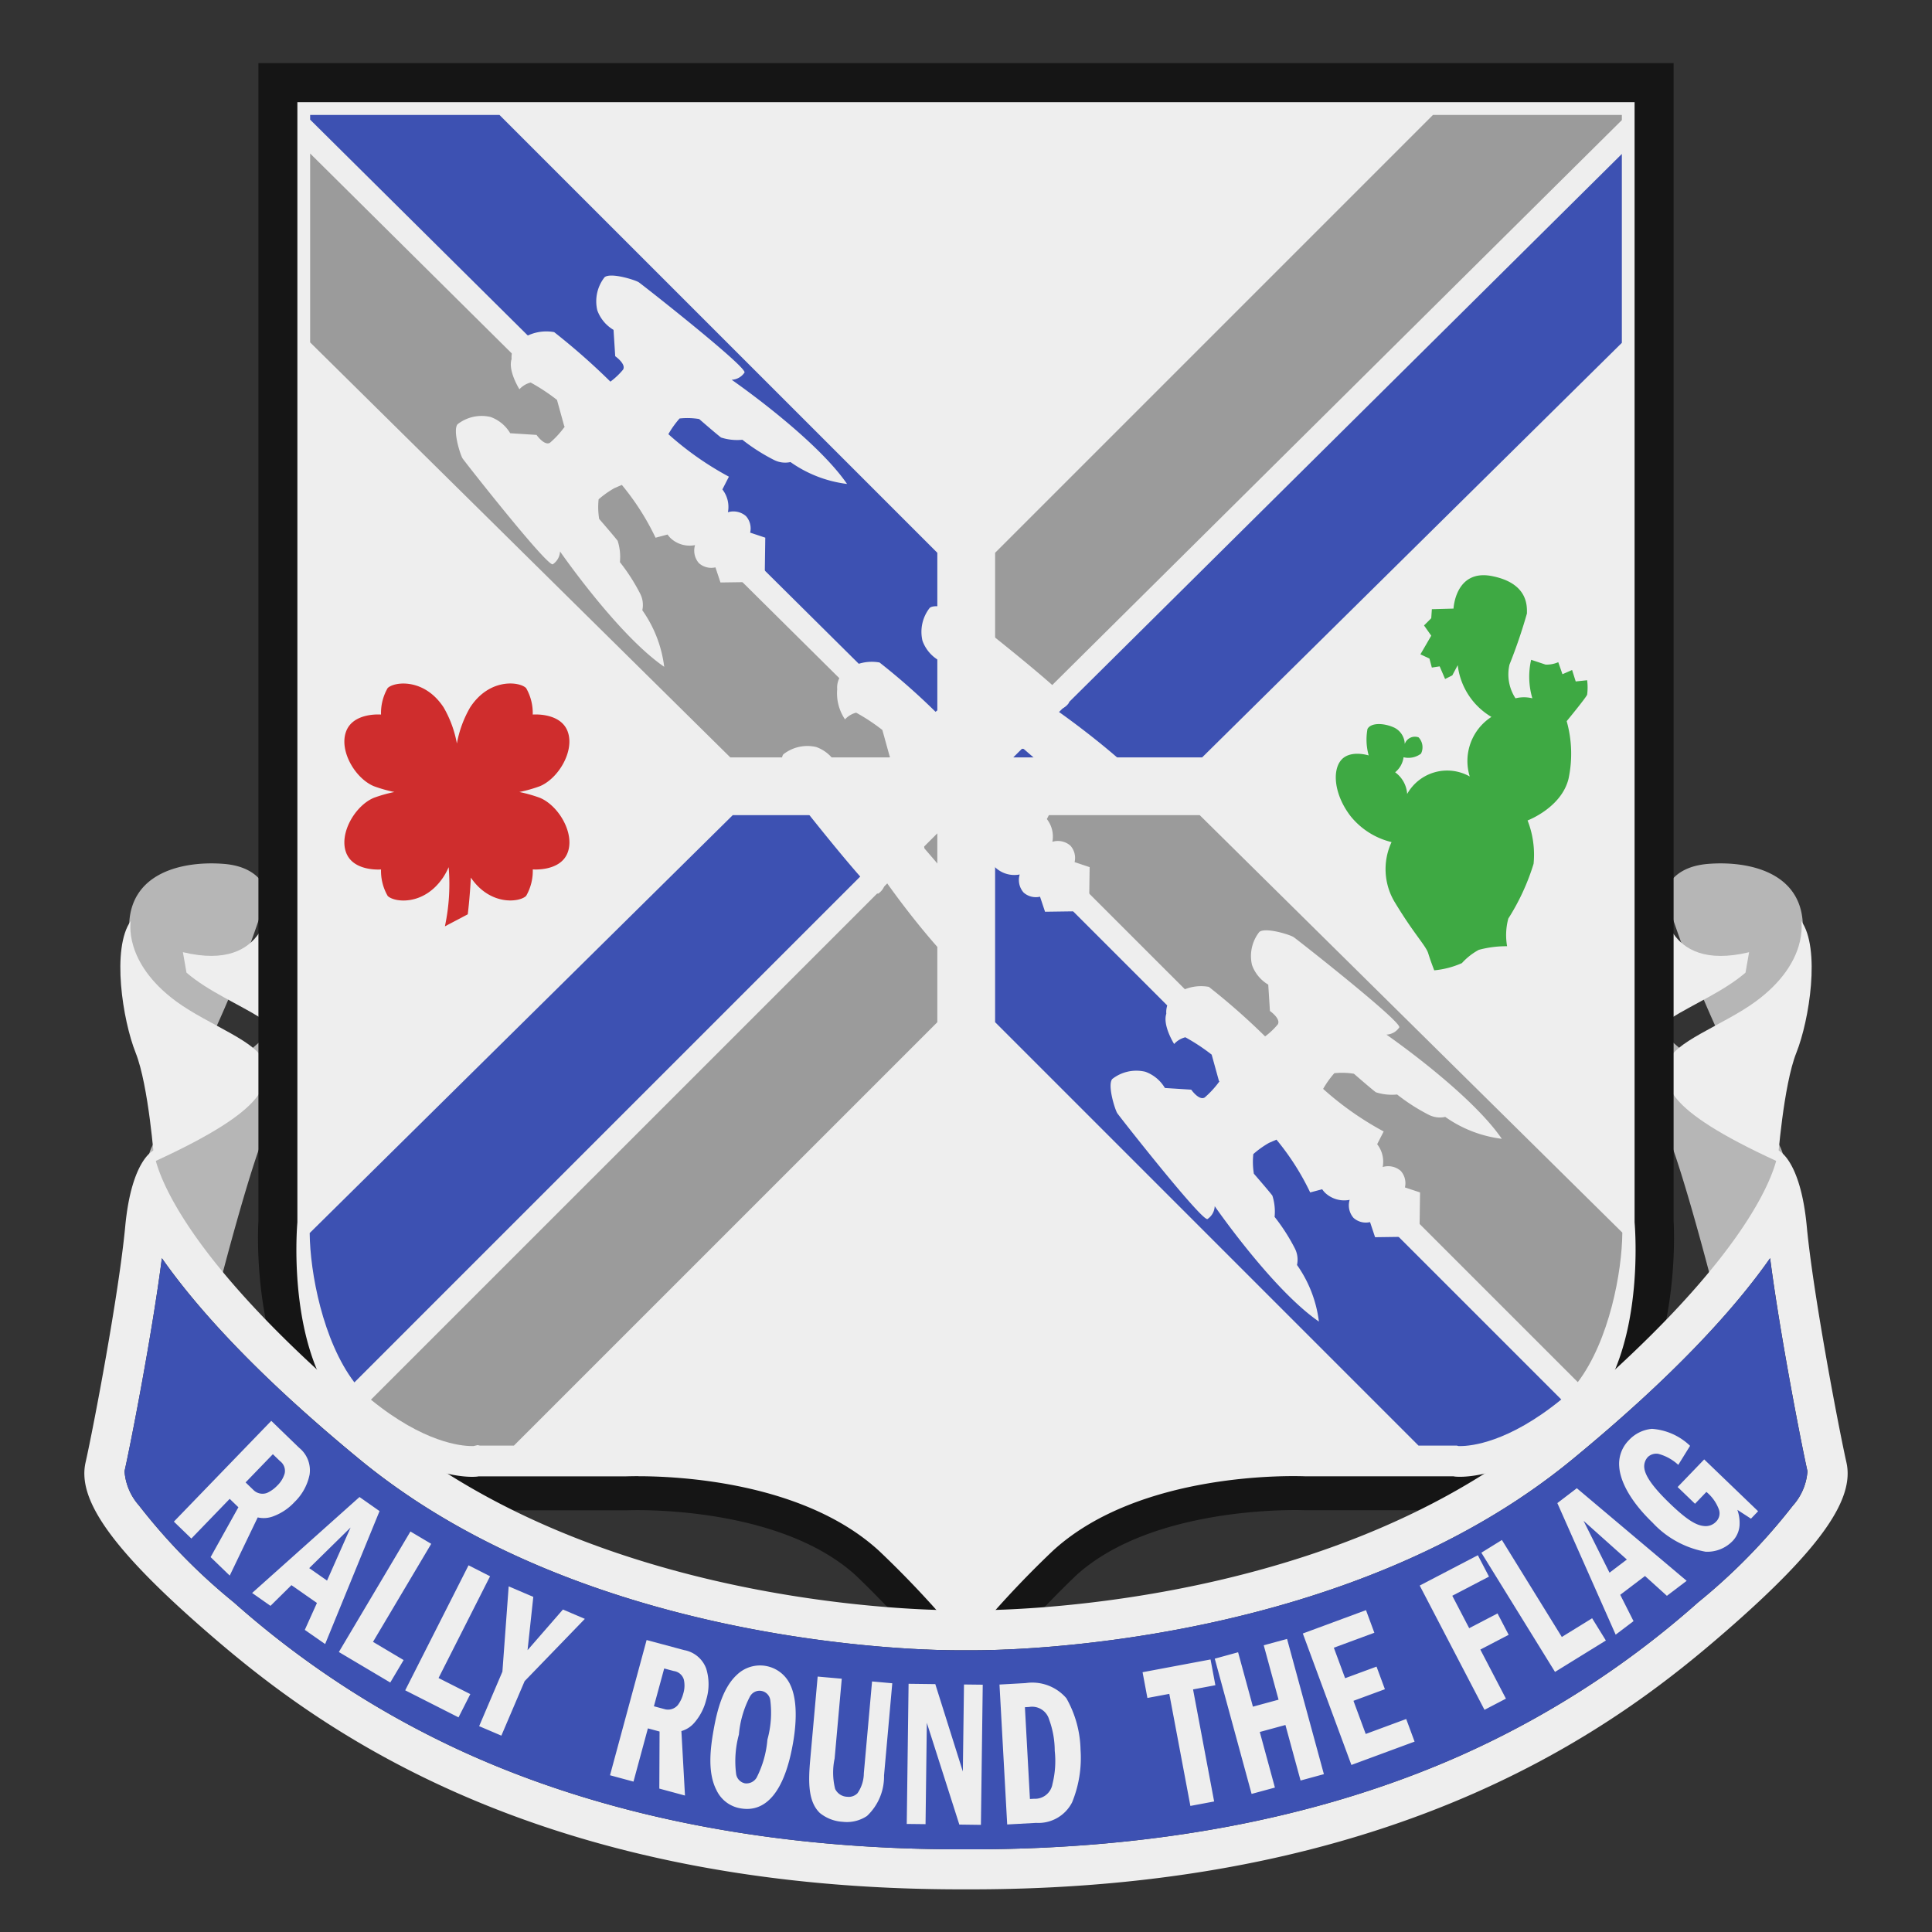 <svg id="usa_normandy_prem_assault_2" xmlns="http://www.w3.org/2000/svg" width="150" height="150" viewBox="0 0 150 150">
  <rect x="0" y="0" width="150" height="150" fill="#333333" stroke="none"/>
  <defs>
    <style>
      .cls-1 {
        fill: #b6b6b6;
      }

      .cls-1, .cls-2, .cls-3, .cls-4, .cls-5, .cls-6, .cls-7 {
        fill-rule: evenodd;
      }

      .cls-2 {
        fill: #eee;
      }

      .cls-3 {
        fill: #151515;
      }

      .cls-4 {
        fill: #3d51b2;
      }

      .cls-5 {
        fill: #9b9b9b;
      }

      .cls-6 {
        fill: #cf2d2d;
      }

      .cls-7 {
        fill: #3ea943;
      }
    </style>
  </defs>
  <path class="cls-1" d="M136.484,86.633s1.994,2.118,1.994,3.364-5.732,8.971-5.732,8.971-2.367-9.1-3.488-11.338-0.125-7.351-.125-7.351Zm-7.226-17.194s0.249-2.118,3.364-2.367,7.475,0.623,7.351,5.108-6.105,8.971-6.105,8.971A91.943,91.943,0,0,1,129.258,69.438ZM13.516,86.633S11.522,88.751,11.522,90s5.732,8.971,5.732,8.971,2.367-9.1,3.489-11.338,0.125-7.351.125-7.351Zm7.227-17.194s-0.249-2.118-3.364-2.367-7.476.623-7.351,5.108,6.105,8.971,6.105,8.971A91.937,91.937,0,0,0,20.743,69.438Z"/>
  <path class="cls-2" d="M139.846,71.5s0.631,3.192-3.53,6.252c-2.5,1.838-6.556,3.192-6.808,4.789S128.88,86,138.02,90.186c0,0,.439-5.919,1.448-8.447S141.359,73.625,139.846,71.5Zm-5.025,4.57c0.251-.184.483-0.369,0.7-0.554l0.278-1.587c-6.728,1.62-6.728-4.112-6.728-4.112l0.091,9.621C130.6,78.384,133.087,77.341,134.821,76.066ZM10.154,71.5s-0.63,3.192,3.53,6.252c2.5,1.838,6.556,3.192,6.808,4.789S21.12,86,11.98,90.186c0,0-.44-5.919-1.448-8.447S8.641,73.625,10.154,71.5Zm5.025,4.57c-0.251-.184-0.483-0.369-0.7-0.554L14.2,73.926c6.728,1.62,6.728-4.112,6.728-4.112l-0.092,9.621C19.4,78.384,16.913,77.341,15.179,76.066Z"/>
  <path class="cls-2" d="M74.827,129.582a81.468,81.468,0,0,0-7.476-8.223c-6.541-5.981-18.69-5.42-18.69-5.42h-11.4s-4.3.747-10.466-4.3-5.42-16.821-5.42-16.821V6.218h107.25v88.6s0.747,11.775-5.42,16.821-10.466,4.3-10.466,4.3h-11.4s-12.148-.561-18.689,5.42a81.468,81.468,0,0,0-7.476,8.223H74.827Z"/>
  <path class="cls-3" d="M75.173,130.9H74.189l-0.395-.5a80.8,80.8,0,0,0-7.329-8.065c-6.069-5.549-17.627-5.083-17.743-5.077H37.346c-0.857.1-5.365,0.327-11.382-4.595-6.481-5.3-5.956-16.936-5.9-17.877V4.9H129.938V94.78c0.054,0.941.58,12.573-5.9,17.877-6.017,4.922-10.525,4.7-11.383,4.595H101.278c-0.116-.005-11.689-0.458-17.743,5.077a80.79,80.79,0,0,0-7.329,8.065l-0.394.5H75.173Zm-25.6-16.286c3.114,0,12.83.45,18.661,5.78A76.421,76.421,0,0,1,75,127.7a76.424,76.424,0,0,1,6.762-7.315c6.76-6.18,18.745-5.8,19.6-5.764h11.485l0.112,0.019c0.022,0,3.871.511,9.409-4.021,5.566-4.554,4.548-15.61,4.541-15.721l0-.082V7.931H23.089v86.93l0,0.041c-0.007.11-1.025,11.166,4.541,15.72,5.539,4.532,9.388,4.024,9.426,4.019l0.112-.019,0.1,0H48.633C48.752,114.62,49.081,114.609,49.577,114.609Z"/>
  <path class="cls-2" d="M74.616,146.688c-33.863,0-50.734-13.207-58.491-19.935s-10.1-10.466-9.482-13.207S9.229,100.463,9.721,95.23s2.217-5.918,2.217-5.918,0.246,7.04,17.978,21.617,44.7,14.09,44.7,14.09h0.768s26.968,0.488,44.7-14.09,17.978-21.617,17.978-21.617,1.724,0.685,2.217,5.918,2.463,15.575,3.078,18.316-1.723,6.479-9.481,13.207-24.628,19.935-58.492,19.935H74.616Zm64.6-29.81a4.491,4.491,0,0,0,1.117-2.652c-0.488-2.173-2.149-10.716-2.9-16.541-2.706,3.858-7.364,9.054-15.377,15.642-17.495,14.383-43.459,14.8-46.362,14.8-0.169,0-.282,0-0.333,0H74.64c-0.051,0-.163,0-0.333,0-2.9,0-28.867-.415-46.362-14.8-8.014-6.588-12.672-11.784-15.377-15.642-0.746,5.825-2.408,14.368-2.9,16.541a4.491,4.491,0,0,0,1.118,2.652,46.242,46.242,0,0,0,7.369,7.53A71.636,71.636,0,0,0,36.83,136.4c10.836,4.766,23.549,7.182,37.785,7.182h0.768c14.236,0,26.95-2.416,37.786-7.182a71.638,71.638,0,0,0,18.672-11.994A46.265,46.265,0,0,0,139.211,116.878Z"/>
  <path id="Shape_144_copy" data-name="Shape 144 copy" class="cls-4" d="M139.211,116.878a4.491,4.491,0,0,0,1.117-2.652c-0.488-2.173-2.149-10.716-2.9-16.541-2.706,3.858-7.364,9.054-15.377,15.642-17.495,14.383-43.459,14.8-46.362,14.8-0.169,0-.282,0-0.333,0H74.64c-0.051,0-.163,0-0.333,0-2.9,0-28.867-.415-46.362-14.8-8.014-6.588-12.672-11.784-15.377-15.642-0.746,5.825-2.408,14.368-2.9,16.541a4.491,4.491,0,0,0,1.118,2.652,46.242,46.242,0,0,0,7.369,7.53A71.636,71.636,0,0,0,36.83,136.4c10.836,4.766,23.549,7.182,37.785,7.182h0.768c14.236,0,26.95-2.416,37.786-7.182a71.638,71.638,0,0,0,18.672-11.994A46.265,46.265,0,0,0,139.211,116.878Z"/>
  <path id="Shape_147_copy_2" data-name="Shape 147 copy 2" class="cls-5" d="M77.26,42.919V57.585l48.66-48.26v-0.4H111.254ZM56.7,58.805H71.367L24.08,11.918V26.584ZM72.774,64.7L28.8,108.671c4.1,3.343,7.018,3.6,7.816,3.6,0.07,0,.123,0,0.158,0l0.312-.074,0.175,0.039H39.9L72.774,79.363V64.7Zm5.706-1.407L122.5,107.31c2.45-3.242,3.436-8.577,3.457-11.61l-32.81-32.41H78.48Z"/>
  <path id="Shape_147_copy" data-name="Shape 147 copy" class="cls-4" d="M78.667,58.805H93.333L125.92,26.618V11.952ZM24.08,9.29L72.774,57.585V42.919L38.78,8.925H24.08V9.29Zm47.474,54H56.888L24.044,95.734c0.024,3.04,1.017,8.365,3.471,11.595Zm49.664,45.366L77.26,64.7V79.363l32.872,32.873h2.974l0.127,0.036q0.052,0,.15,0C114.182,112.275,117.106,112.014,121.218,108.656Z"/>
  <path class="cls-2" d="M23.229,112.409a2.247,2.247,0,0,1,.807,2.081,4.1,4.1,0,0,1-1.172,2.131,4.251,4.251,0,0,1-1.611,1.09,2.076,2.076,0,0,1-1.244.1l-2.173,4.517-1.485-1.434,2.157-3.871-0.675-.652-2.976,3.08L13.5,118.139l7.562-7.825Zm-4.161,2.685,0.594,0.574a1,1,0,0,0,1.072.241,2.537,2.537,0,0,0,.787-0.563,2.139,2.139,0,0,0,.579-0.941,0.939,0.939,0,0,0-.357-0.962l-0.558-.539Zm10.4,2.227-4.224,10.323-1.579-1.1,0.942-2.09-1.979-1.383L21,124.678l-1.425-1,8.337-7.45Zm-2.248,1.273-3.212,3.155,1.384,0.967Zm6.26,1.269-4.52,7.611,2.377,1.412L30.3,130.631l-3.991-2.369,5.557-9.357Zm4.569,2.518-4,7.9,2.466,1.249L35.6,133.336l-4.139-2.1,4.917-9.706Zm3.357,1.6-0.447,4.138,2.748-3.157,1.7,0.727-4.675,4.835-1.806,4.231-1.725-.736,1.806-4.231,0.487-6.622Zm11.71,4.133a2.247,2.247,0,0,1,1.712,1.432,4.1,4.1,0,0,1,0,2.433,4.258,4.258,0,0,1-.884,1.733,2.079,2.079,0,0,1-1.041.688l0.279,5.005-1.993-.539,0.02-4.431-0.906-.245-1.119,4.134-1.823-.493,2.842-10.5Zm-2.346,4.361,0.8,0.215a1,1,0,0,0,1.055-.306,2.543,2.543,0,0,0,.418-0.873,2.135,2.135,0,0,0,.052-1.1,0.939,0.939,0,0,0-.778-0.671l-0.749-.2Zm10.558-1.728c0.724,1.434.4,3.711,0.227,4.664C60.9,139.1,59.469,140.745,57.5,140.4a2.51,2.51,0,0,1-1.871-1.411c-0.7-1.348-.491-3.18-0.227-4.663s0.7-3.276,1.817-4.3A2.586,2.586,0,0,1,61.33,130.749Zm-3.108.98a7.837,7.837,0,0,0-.852,2.942,7.821,7.821,0,0,0-.214,3.071,0.867,0.867,0,0,0,.686.717,0.924,0.924,0,0,0,.9-0.435,7.95,7.95,0,0,0,.842-2.96,7.809,7.809,0,0,0,.224-3.053A0.841,0.841,0,0,0,58.222,131.729Zm7.135-1.392L64.8,136.53a5.224,5.224,0,0,0,.04,2.361,1.078,1.078,0,0,0,.938.61,0.95,0.95,0,0,0,.8-0.279,2.761,2.761,0,0,0,.49-1.549l0.638-7.126,1.57,0.141-0.64,7.157a4.2,4.2,0,0,1-1.324,3.147,2.8,2.8,0,0,1-1.874.453,3.092,3.092,0,0,1-1.785-.685c-0.89-.86-0.911-2.311-0.75-4.112l0.58-6.479Zm7.262,0.419,2.138,6.786,0.089-6.757L76.3,130.8l-0.142,10.882-1.676-.023-2.523-7.9-0.1,7.868L70.4,141.61l0.142-10.882Zm7.017-.08a3.49,3.49,0,0,1,3.159,1.177,8.433,8.433,0,0,1,1.1,3.991,9.1,9.1,0,0,1-.653,4.086,2.933,2.933,0,0,1-2.794,1.6l-2.248.123L77.6,130.787Zm0.33,9,0.325-.018a1.375,1.375,0,0,0,1.427-1.158,7.3,7.3,0,0,0,.173-2.567,7.046,7.046,0,0,0-.433-2.422,1.376,1.376,0,0,0-1.557-.98l-0.325.018Zm14.023-10.834,0.375,2-1.733.326,1.637,8.7-1.844.346-1.637-8.7-1.7.318-0.376-2Zm2.139-.559,1.151,4.224,1.991-.542-1.151-4.224,1.81-.493,2.86,10.5-1.811.493L99.8,133.928l-1.991.542,1.175,4.317-1.81.492-2.86-10.5Zm9.93-3.27,0.649,1.756-3.145,1.162,0.875,2.366,2.44-.9,0.649,1.756-2.441.9,0.952,2.574,3.144-1.162,0.649,1.756-4.905,1.812-3.772-10.206Zm8.685-4.263,0.865,1.66-2.851,1.486,1.313,2.518,2.2-1.145,0.865,1.659-2.2,1.146,1.987,3.811-1.664.868-5.03-9.649Zm1.867-1.183,4.652,7.529,2.353-1.453,1.067,1.727-3.949,2.439-5.719-9.256Zm5.817-4.02,8.528,7.19-1.535,1.164-1.7-1.538-1.923,1.459,1.032,2.044-1.386,1.051L120.912,116.7Zm0.522,2.531,2.016,4.026,1.345-1.021Zm9.367-4.768,4.185,4.024-0.554.577-1.057-.686a3,3,0,0,1,.175,1.054,1.951,1.951,0,0,1-.527,1.349,2.738,2.738,0,0,1-2.114.849,7.4,7.4,0,0,1-4.12-2.261c-1.669-1.605-2.52-3.169-2.588-4.38a2.6,2.6,0,0,1,.752-2.018,2.778,2.778,0,0,1,1.792-.881,4.758,4.758,0,0,1,2.959,1.318l-0.916,1.479a3.656,3.656,0,0,0-1.536-.852,0.947,0.947,0,0,0-.829.245,1.067,1.067,0,0,0-.28.772c0.031,0.585.535,1.434,2.01,2.852,1.316,1.265,2.026,1.67,2.609,1.728a1.107,1.107,0,0,0,.964-0.34,0.907,0.907,0,0,0,.218-0.936,3.217,3.217,0,0,0-.973-1.369l-0.884.92-1.349-1.3Z"/>
  <path class="cls-6" d="M41.922,61.944a10.913,10.913,0,0,0-1.6-.453,10.9,10.9,0,0,0,1.6-.453c1.448-.607,2.71-2.757,2.149-4.252s-2.71-1.308-2.71-1.308a3.886,3.886,0,0,0-.514-2.056c-0.514-.514-2.85-0.794-4.345,1.5a8.654,8.654,0,0,0-1.03,2.806,8.654,8.654,0,0,0-1.03-2.806c-1.5-2.289-3.831-2.009-4.345-1.5a3.885,3.885,0,0,0-.514,2.056s-2.149-.187-2.71,1.308,0.7,3.644,2.149,4.252a10.9,10.9,0,0,0,1.6.453,10.913,10.913,0,0,0-1.6.453c-1.448.607-2.71,2.757-2.149,4.252s2.71,1.308,2.71,1.308A3.885,3.885,0,0,0,30.1,69.56c0.514,0.514,2.85.794,4.345-1.5a5.185,5.185,0,0,0,.389-0.734,15.721,15.721,0,0,1-.292,4.595l1.775-.934s0.163-1.287.239-2.851c1.5,2.206,3.785,1.928,4.294,1.42a3.886,3.886,0,0,0,.514-2.056s2.149,0.187,2.71-1.308S43.371,62.551,41.922,61.944Z"/>
  <path id="Shape_146_copy" data-name="Shape 146 copy" class="cls-7" d="M111.354,75.336a6.856,6.856,0,0,0,2.149-.561,4.9,4.9,0,0,1,1.308-1.028,8.136,8.136,0,0,1,2.2-.281,4.961,4.961,0,0,1,.094-2.149,17.429,17.429,0,0,0,1.962-4.252A7.266,7.266,0,0,0,118.6,63.7s2.616-.981,3.177-3.224a9.329,9.329,0,0,0-.14-4.485s1.5-1.822,1.588-2.056a4.369,4.369,0,0,0,0-1.121l-0.887.093-0.281-.888-0.747.327-0.327-.934A2.249,2.249,0,0,1,120,51.6l-1.122-.374a5.876,5.876,0,0,0,.094,2.99,2.73,2.73,0,0,0-1.309,0,3.382,3.382,0,0,1-.467-2.617,40.342,40.342,0,0,0,1.355-3.971c0-.514.14-2.336-2.71-2.9s-2.99,2.523-2.99,2.523l-1.682.047-0.047.7-0.561.561,0.561,0.794-0.841,1.449,0.7,0.327,0.187,0.7,0.607-.093,0.421,0.981,0.56-.28,0.421-.794a5.4,5.4,0,0,0,2.616,4.018,4.078,4.078,0,0,0-1.682,4.626,3.562,3.562,0,0,0-4.859,1.355,2.257,2.257,0,0,0-.934-1.682,1.8,1.8,0,0,0,.654-1.168,1.61,1.61,0,0,0,1.355-.28,1.119,1.119,0,0,0-.187-1.262,0.83,0.83,0,0,0-1.075.514,1.465,1.465,0,0,0-.794-1.261c-0.794-.374-1.822-0.42-2.1.093a4.562,4.562,0,0,0,.094,2.056s-1.449-.467-2.15.374-0.514,2.71.748,4.345a5.836,5.836,0,0,0,3.177,2.009,4.97,4.97,0,0,0,.281,4.719c1.5,2.476,2.383,3.317,2.569,3.925S111.354,75.336,111.354,75.336Z"/>
  <path class="cls-2" d="M49.592,21.915c-0.261-.174-2.174-0.783-2.653-0.391a3.027,3.027,0,0,0-.565,2.566,2.911,2.911,0,0,0,1.261,1.522l0.13,2.044s0.87,0.609.609,1.044a5.6,5.6,0,0,1-.982.93l-0.018-.017a52.047,52.047,0,0,0-4.349-3.827,3.4,3.4,0,0,0-2.566.566,1.669,1.669,0,0,0-.739,1.522c-0.3.913,0.609,2.348,0.609,2.348A1.752,1.752,0,0,1,41.2,29.7a15.126,15.126,0,0,1,2.044,1.348l0.565,2.044,0.04,0.028A7.292,7.292,0,0,1,42.7,34.375c-0.435.261-1.044-.609-1.044-0.609l-2.044-.13a2.911,2.911,0,0,0-1.522-1.261,3.026,3.026,0,0,0-2.566.565c-0.391.478,0.218,2.392,0.391,2.653s6.523,8.349,7,8.219a1.257,1.257,0,0,0,.565-1s4.479,6.48,8.089,8.958a9.648,9.648,0,0,0-1.7-4.392,1.913,1.913,0,0,0-.174-1.3,14.866,14.866,0,0,0-1.566-2.435,4.052,4.052,0,0,0-.174-1.653c-0.261-.348-1.435-1.7-1.435-1.7a5.623,5.623,0,0,1-.043-1.522A7.3,7.3,0,0,1,47.7,37.9l0.579-.252a19.654,19.654,0,0,1,2.618,4.1L51.83,41.5a1.939,1.939,0,0,0,.22.268,2.164,2.164,0,0,0,1.913.554,1.482,1.482,0,0,0,.3,1.4,1.434,1.434,0,0,0,1.283.327l0.391,1.174,3.088-.043,0.139-.209,0.209-.139,0.043-3.088-1.174-.391a1.434,1.434,0,0,0-.326-1.283,1.483,1.483,0,0,0-1.4-.3,2.2,2.2,0,0,0-.43-1.771l0.506-.99a24.1,24.1,0,0,1-4.7-3.3,7.3,7.3,0,0,1,.87-1.218,5.624,5.624,0,0,1,1.522.043s1.348,1.174,1.7,1.435a4.053,4.053,0,0,0,1.653.174A14.871,14.871,0,0,0,60.073,35.7a1.913,1.913,0,0,0,1.3.174,9.647,9.647,0,0,0,4.392,1.7c-2.479-3.609-8.959-8.089-8.959-8.089a1.257,1.257,0,0,0,1-.565C57.942,28.438,49.853,22.089,49.592,21.915ZM74.824,47.585c-0.26-.173-2.164-0.779-2.64-0.39a3.013,3.013,0,0,0-.563,2.554,2.9,2.9,0,0,0,1.255,1.515l0.13,2.034s0.866,0.606.606,1.039a5.57,5.57,0,0,1-.977.925l-0.019-.017a51.8,51.8,0,0,0-4.328-3.809A3.385,3.385,0,0,0,65.735,52,1.661,1.661,0,0,0,65,53.515a3.606,3.606,0,0,0,.606,2.337,1.743,1.743,0,0,1,.866-0.519,15.052,15.052,0,0,1,2.034,1.342l0.563,2.034,0.039,0.028a7.258,7.258,0,0,1-1.144,1.25c-0.433.26-1.039-.606-1.039-0.606l-2.034-.13A2.9,2.9,0,0,0,63.376,58a3.012,3.012,0,0,0-2.554.563c-0.39.476,0.216,2.38,0.389,2.64s6.492,8.31,6.968,8.18a1.251,1.251,0,0,0,.563-1s4.458,6.449,8.05,8.916A9.6,9.6,0,0,0,75.1,72.927a1.9,1.9,0,0,0-.173-1.3A14.8,14.8,0,0,0,73.373,69.2,4.033,4.033,0,0,0,73.2,67.56c-0.26-.346-1.428-1.688-1.428-1.688a5.6,5.6,0,0,1-.043-1.515,7.271,7.271,0,0,1,1.212-.866l0.577-.251a19.558,19.558,0,0,1,2.605,4.08l0.928-.245a1.933,1.933,0,0,0,.219.267,2.154,2.154,0,0,0,1.9.552,1.475,1.475,0,0,0,.3,1.4,1.427,1.427,0,0,0,1.277.325l0.389,1.168,3.073-.043,0.139-.208,0.208-.139,0.043-3.073-1.168-.39a1.427,1.427,0,0,0-.325-1.277,1.475,1.475,0,0,0-1.4-.3,2.188,2.188,0,0,0-.428-1.763l0.5-.985a23.975,23.975,0,0,1-4.674-3.289,7.26,7.26,0,0,1,.866-1.212,5.592,5.592,0,0,1,1.515.043s1.342,1.169,1.688,1.428a4.035,4.035,0,0,0,1.645.173,14.8,14.8,0,0,0,2.424,1.558,1.9,1.9,0,0,0,1.3.173,9.6,9.6,0,0,0,4.371,1.688c-2.467-3.592-8.916-8.05-8.916-8.05a1.251,1.251,0,0,0,1-.563C83.134,54.077,75.084,47.758,74.824,47.585Zm25.6,25.165c-0.261-.174-2.174-0.783-2.653-0.391a3.027,3.027,0,0,0-.565,2.566,2.911,2.911,0,0,0,1.261,1.522l0.13,2.044s0.87,0.609.609,1.044a5.6,5.6,0,0,1-.982.93l-0.019-.017a52.047,52.047,0,0,0-4.349-3.827,3.4,3.4,0,0,0-2.566.565,1.67,1.67,0,0,0-.739,1.522c-0.3.913,0.609,2.348,0.609,2.348a1.752,1.752,0,0,1,.87-0.522,15.131,15.131,0,0,1,2.044,1.348l0.565,2.044,0.04,0.028a7.3,7.3,0,0,1-1.149,1.256c-0.435.261-1.044-.609-1.044-0.609l-2.044-.13a2.911,2.911,0,0,0-1.522-1.261,3.026,3.026,0,0,0-2.566.565c-0.391.478,0.218,2.392,0.391,2.653s6.523,8.35,7,8.219a1.257,1.257,0,0,0,.565-1s4.479,6.48,8.089,8.958a9.649,9.649,0,0,0-1.7-4.392,1.912,1.912,0,0,0-.174-1.3,14.868,14.868,0,0,0-1.566-2.435,4.053,4.053,0,0,0-.174-1.653c-0.261-.348-1.435-1.7-1.435-1.7a5.62,5.62,0,0,1-.043-1.522,7.306,7.306,0,0,1,1.218-.87l0.579-.252a19.686,19.686,0,0,1,2.618,4.1l0.932-.247a1.986,1.986,0,0,0,.22.268,2.164,2.164,0,0,0,1.913.554,1.482,1.482,0,0,0,.3,1.4,1.433,1.433,0,0,0,1.283.327l0.391,1.174,3.088-.043L110,95.808l0.209-.139,0.043-3.088-1.174-.391a1.433,1.433,0,0,0-.326-1.283,1.483,1.483,0,0,0-1.4-.3,2.2,2.2,0,0,0-.43-1.771l0.506-.99a24.1,24.1,0,0,1-4.7-3.305,7.269,7.269,0,0,1,.87-1.218,5.623,5.623,0,0,1,1.522.044s1.348,1.174,1.7,1.435a4.049,4.049,0,0,0,1.652.174,14.873,14.873,0,0,0,2.436,1.566,1.911,1.911,0,0,0,1.3.174,9.649,9.649,0,0,0,4.392,1.7c-2.478-3.609-8.958-8.089-8.958-8.089a1.256,1.256,0,0,0,1-.565C108.778,79.273,100.689,72.924,100.428,72.75Z"/>
</svg>
